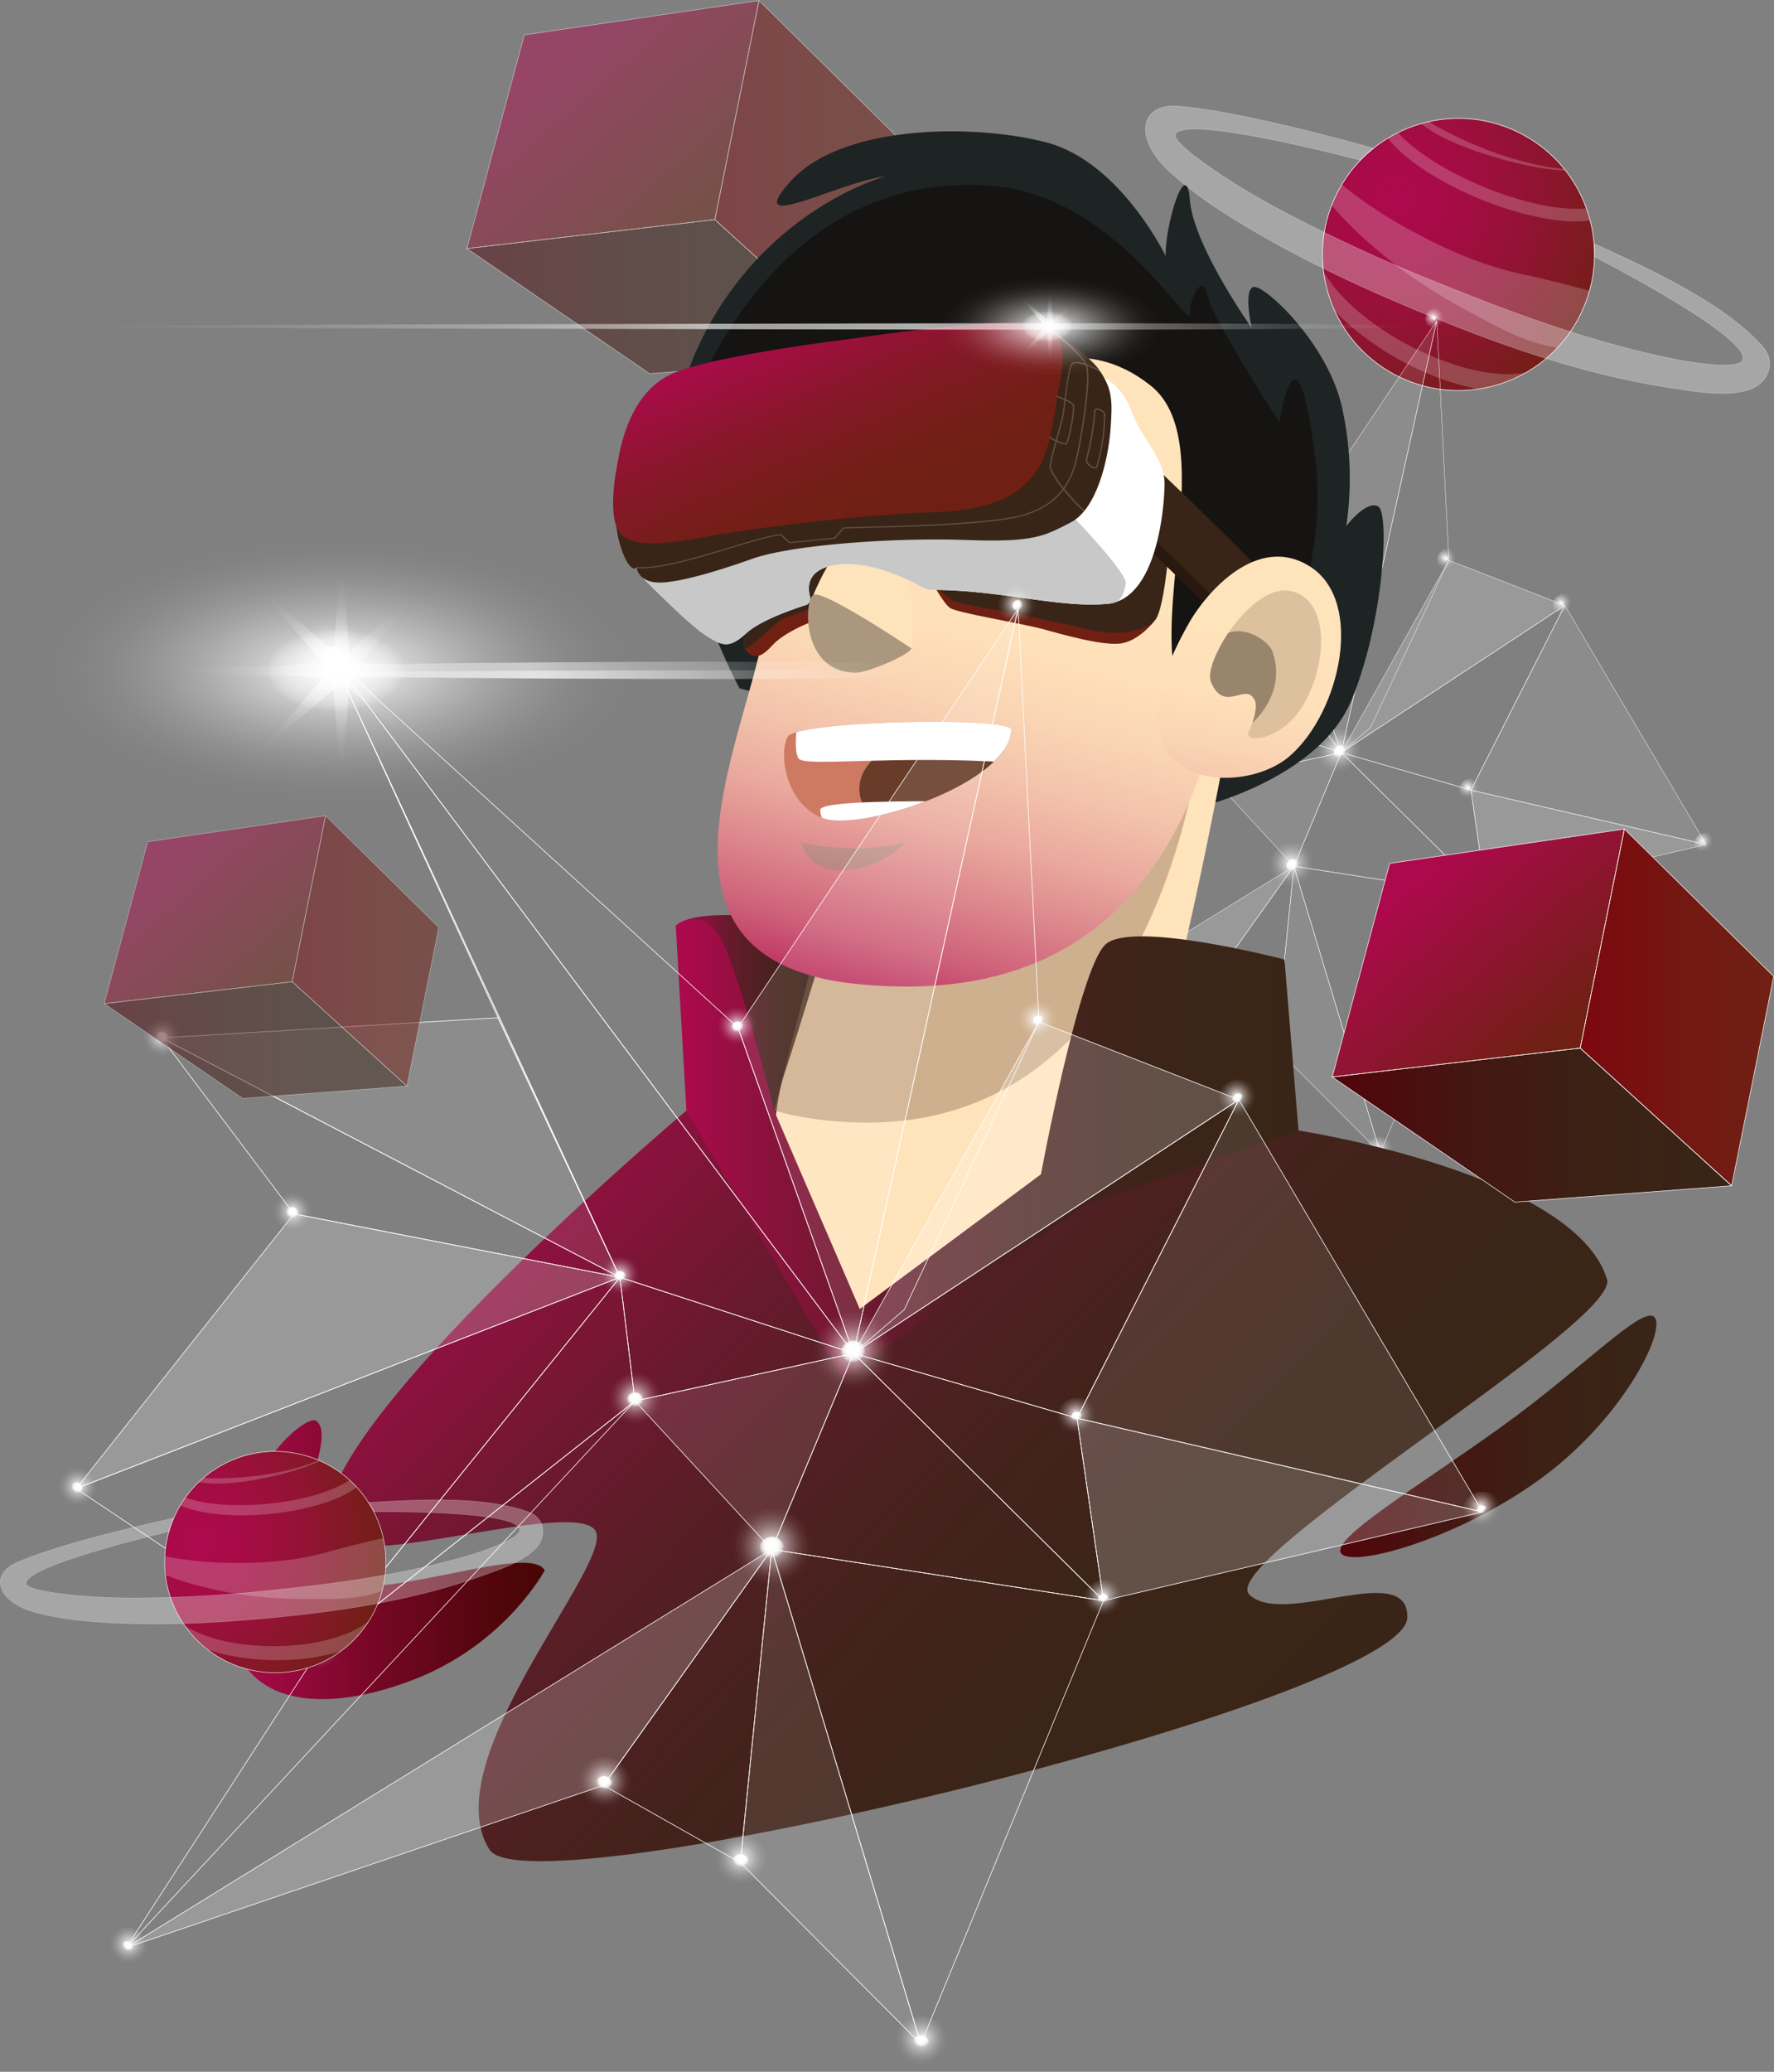 <svg xmlns="http://www.w3.org/2000/svg" xmlns:xlink="http://www.w3.org/1999/xlink" viewBox="0 0 731.26 853.74"><rect x="0" y="0" width="731.26" height="853.74" fill="#808080" stroke="none"/><defs><style>.cls-1,.cls-143,.cls-16,.cls-3,.cls-9,.cls-94{fill:none;stroke:#fff;}.cls-1,.cls-143,.cls-3,.cls-9{stroke-miterlimit:10;}.cls-1{stroke-width:0.25px;}.cls-2{fill:#ce7a63;}.cls-3{stroke-width:0.2px;}.cls-4{isolation:isolate;}.cls-5,.cls-79,.cls-80,.cls-81,.cls-89,.cls-90,.cls-91{opacity:0.5;}.cls-6{fill:url(#linear-gradient);}.cls-7{fill:url(#linear-gradient-2);}.cls-8{fill:url(#linear-gradient-3);}.cls-9{stroke-width:0.23px;}.cls-10{fill:url(#radial-gradient);}.cls-11{clip-path:url(#clip-path);}.cls-12,.cls-57,.cls-77{opacity:0.2;}.cls-13,.cls-57,.cls-58{fill:#fff;}.cls-14{opacity:0.3;}.cls-14,.cls-15{mix-blend-mode:overlay;}.cls-16,.cls-94{stroke-linecap:round;stroke-linejoin:round;}.cls-16{stroke-width:0.15px;}.cls-17{fill:url(#radial-gradient-2);}.cls-18{fill:url(#radial-gradient-3);}.cls-19{fill:url(#radial-gradient-4);}.cls-20{fill:url(#radial-gradient-5);}.cls-21{fill:url(#radial-gradient-6);}.cls-22{fill:url(#radial-gradient-7);}.cls-23{fill:url(#radial-gradient-8);}.cls-24{fill:url(#radial-gradient-9);}.cls-25{fill:url(#radial-gradient-10);}.cls-26{fill:url(#radial-gradient-11);}.cls-27{fill:url(#radial-gradient-12);}.cls-28{fill:url(#radial-gradient-13);}.cls-29{fill:url(#radial-gradient-14);}.cls-30{fill:url(#radial-gradient-15);}.cls-31{fill:url(#radial-gradient-16);}.cls-32{fill:url(#radial-gradient-17);}.cls-33{fill:url(#radial-gradient-18);}.cls-34{fill:url(#radial-gradient-19);}.cls-35{fill:url(#radial-gradient-20);}.cls-36{fill:url(#radial-gradient-21);}.cls-37{fill:url(#radial-gradient-22);}.cls-38{fill:url(#radial-gradient-23);}.cls-39{fill:url(#radial-gradient-24);}.cls-40{fill:url(#radial-gradient-25);}.cls-41{fill:url(#radial-gradient-26);}.cls-42{fill:url(#radial-gradient-27);}.cls-43{fill:url(#radial-gradient-28);}.cls-44{fill:url(#radial-gradient-29);}.cls-45{fill:url(#radial-gradient-30);}.cls-46{fill:url(#radial-gradient-31);}.cls-47{fill:url(#radial-gradient-32);}.cls-48{fill:url(#radial-gradient-33);}.cls-49{fill:url(#radial-gradient-34);}.cls-50{fill:url(#radial-gradient-35);}.cls-51{fill:url(#radial-gradient-36);}.cls-52{fill:url(#radial-gradient-37);}.cls-53{fill:url(#radial-gradient-38);}.cls-54{fill:url(#radial-gradient-39);}.cls-55{fill:url(#radial-gradient-40);}.cls-56{fill:url(#radial-gradient-41);}.cls-58{opacity:0.1;}.cls-59{fill:url(#linear-gradient-4);}.cls-60{fill:#1d2423;}.cls-61{fill:#161412;}.cls-62{fill:#ffe3bb;}.cls-63{fill:#87654d;opacity:0.4;}.cls-63,.cls-77{mix-blend-mode:multiply;}.cls-64{fill:url(#Gradiente_sem_nome_838);}.cls-65{fill:#6f2013;}.cls-66{fill:#020203;}.cls-67{fill:#392517;}.cls-68{fill:#29180e;}.cls-69{fill:#c8c8c8;}.cls-70{fill:url(#linear-gradient-5);}.cls-71{fill:url(#Gradiente_sem_nome_841);}.cls-72{fill:#ddc09e;}.cls-73{fill:#99856b;}.cls-74{clip-path:url(#clip-path-2);}.cls-75{fill:#683c29;}.cls-76{fill:#aa977e;}.cls-77{fill:#3a9964;}.cls-78{fill:url(#radial-gradient-42);}.cls-79{fill:url(#radial-gradient-43);}.cls-80{fill:url(#linear-gradient-6);}.cls-81{fill:url(#linear-gradient-7);}.cls-82{fill:url(#radial-gradient-44);}.cls-83{fill:url(#radial-gradient-45);}.cls-84{fill:url(#linear-gradient-8);}.cls-85{fill:url(#linear-gradient-9);}.cls-86{fill:url(#linear-gradient-10);}.cls-87{fill:url(#linear-gradient-11);}.cls-88{fill:url(#radial-gradient-46);}.cls-89{fill:url(#radial-gradient-47);}.cls-90{fill:url(#linear-gradient-12);}.cls-91{fill:url(#linear-gradient-13);}.cls-92{fill:url(#radial-gradient-48);}.cls-93{fill:url(#radial-gradient-49);}.cls-94{stroke-width:0.27px;}.cls-95{fill:url(#radial-gradient-50);}.cls-96{fill:url(#radial-gradient-51);}.cls-97{fill:url(#radial-gradient-52);}.cls-98{fill:url(#radial-gradient-53);}.cls-99{fill:url(#radial-gradient-54);}.cls-100{fill:url(#radial-gradient-55);}.cls-101{fill:url(#radial-gradient-56);}.cls-102{fill:url(#radial-gradient-57);}.cls-103{fill:url(#radial-gradient-58);}.cls-104{fill:url(#radial-gradient-59);}.cls-105{fill:url(#radial-gradient-60);}.cls-106{fill:url(#radial-gradient-61);}.cls-107{fill:url(#radial-gradient-62);}.cls-108{fill:url(#radial-gradient-63);}.cls-109{fill:url(#radial-gradient-64);}.cls-110{fill:url(#radial-gradient-65);}.cls-111{fill:url(#radial-gradient-66);}.cls-112{fill:url(#radial-gradient-67);}.cls-113{fill:url(#radial-gradient-68);}.cls-114{fill:url(#radial-gradient-69);}.cls-115{fill:url(#radial-gradient-70);}.cls-116{fill:url(#radial-gradient-71);}.cls-117{fill:url(#radial-gradient-72);}.cls-118{fill:url(#radial-gradient-73);}.cls-119{fill:url(#radial-gradient-74);}.cls-120{fill:url(#radial-gradient-75);}.cls-121{fill:url(#radial-gradient-76);}.cls-122{fill:url(#radial-gradient-77);}.cls-123{fill:url(#radial-gradient-78);}.cls-124{fill:url(#radial-gradient-79);}.cls-125{fill:url(#radial-gradient-80);}.cls-126{fill:url(#radial-gradient-81);}.cls-127{fill:url(#radial-gradient-82);}.cls-128{fill:url(#radial-gradient-83);}.cls-129{fill:url(#radial-gradient-84);}.cls-130{fill:url(#radial-gradient-85);}.cls-131{fill:url(#radial-gradient-86);}.cls-132{fill:url(#radial-gradient-87);}.cls-133{fill:url(#radial-gradient-88);}.cls-134{fill:url(#radial-gradient-89);}.cls-135{fill:url(#radial-gradient-90);}.cls-136{clip-path:url(#clip-path-3);}.cls-137{fill:url(#linear-gradient-14);}.cls-138{fill:url(#linear-gradient-15);}.cls-139{fill:url(#linear-gradient-16);}.cls-140{fill:url(#linear-gradient-17);}.cls-141{fill:url(#linear-gradient-18);}.cls-142{fill:url(#linear-gradient-19);}.cls-143{stroke-width:0.17px;}</style><linearGradient id="linear-gradient" x1="562.98" y1="105.77" x2="620.74" y2="39.56" gradientTransform="matrix(-1, 0, 0, 1, 846.91, -18.61)" gradientUnits="userSpaceOnUse"><stop offset="0" stop-color="#6f2013"/><stop offset="1" stop-color="#ae094d"/></linearGradient><linearGradient id="linear-gradient-2" x1="472.47" y1="92.35" x2="552.23" y2="92.35" gradientTransform="matrix(-1, 0, 0, 1, 846.91, -18.61)" gradientUnits="userSpaceOnUse"><stop offset="0" stop-color="#6f2013"/><stop offset="0.43" stop-color="#731912"/><stop offset="1" stop-color="#7c070e"/></linearGradient><linearGradient id="linear-gradient-3" x1="489.82" y1="140.84" x2="654.45" y2="140.84" gradientTransform="matrix(-1, 0, 0, 1, 846.91, -18.61)" gradientUnits="userSpaceOnUse"><stop offset="0" stop-color="#392517"/><stop offset="0.35" stop-color="#3c2115"/><stop offset="0.69" stop-color="#451511"/><stop offset="1" stop-color="#52040a"/></linearGradient><radialGradient id="radial-gradient" cx="357.96" cy="133.57" r="96.08" gradientTransform="matrix(-0.89, -0.46, -0.46, 0.89, 987.69, 138.94)" gradientUnits="userSpaceOnUse"><stop offset="0" stop-color="#ae094d"/><stop offset="0.23" stop-color="#a70b47"/><stop offset="0.55" stop-color="#941235"/><stop offset="0.93" stop-color="#751e19"/><stop offset="1" stop-color="#6f2013"/></radialGradient><clipPath id="clip-path" transform="translate(-24.06 -18.61)"><circle class="cls-1" cx="625.26" cy="123.5" r="56.06" transform="translate(-9.23 183.74) rotate(-16.6)"/></clipPath><radialGradient id="radial-gradient-2" cx="-226.5" cy="331.11" r="9.89" gradientTransform="matrix(-0.27, 0.96, 0.96, 0.27, 72.12, 290.22)" gradientUnits="userSpaceOnUse"><stop offset="0" stop-color="#fff"/><stop offset="0.07" stop-color="#fff" stop-opacity="0.88"/><stop offset="0.21" stop-color="#fff" stop-opacity="0.65"/><stop offset="0.36" stop-color="#fff" stop-opacity="0.45"/><stop offset="0.5" stop-color="#fff" stop-opacity="0.29"/><stop offset="0.64" stop-color="#fff" stop-opacity="0.16"/><stop offset="0.77" stop-color="#fff" stop-opacity="0.07"/><stop offset="0.89" stop-color="#fff" stop-opacity="0.02"/><stop offset="1" stop-color="#fff" stop-opacity="0"/></radialGradient><radialGradient id="radial-gradient-3" cx="-226.5" cy="331.11" r="3.02" gradientTransform="matrix(-0.27, 0.96, 0.96, 0.27, 72.12, 290.22)" gradientUnits="userSpaceOnUse"><stop offset="0" stop-color="#fff"/><stop offset="0.29" stop-color="#fff" stop-opacity="0.99"/><stop offset="0.43" stop-color="#fff" stop-opacity="0.96"/><stop offset="0.53" stop-color="#fff" stop-opacity="0.91"/><stop offset="0.62" stop-color="#fff" stop-opacity="0.84"/><stop offset="0.7" stop-color="#fff" stop-opacity="0.75"/><stop offset="0.77" stop-color="#fff" stop-opacity="0.63"/><stop offset="0.84" stop-color="#fff" stop-opacity="0.49"/><stop offset="0.9" stop-color="#fff" stop-opacity="0.33"/><stop offset="0.96" stop-color="#fff" stop-opacity="0.16"/><stop offset="1" stop-color="#fff" stop-opacity="0"/></radialGradient><radialGradient id="radial-gradient-4" cx="-100.64" cy="496.22" r="9.89" xlink:href="#radial-gradient-2"/><radialGradient id="radial-gradient-5" cx="-100.64" cy="496.22" r="3.02" xlink:href="#radial-gradient-3"/><radialGradient id="radial-gradient-6" cx="-75.43" cy="449.06" r="6.65" xlink:href="#radial-gradient-2"/><radialGradient id="radial-gradient-7" cx="-75.43" cy="449.06" r="2.03" xlink:href="#radial-gradient-3"/><radialGradient id="radial-gradient-8" cx="14.81" cy="466.89" r="6.65" xlink:href="#radial-gradient-2"/><radialGradient id="radial-gradient-9" cx="14.81" cy="466.89" r="2.03" xlink:href="#radial-gradient-3"/><radialGradient id="radial-gradient-10" cx="23.86" cy="503.38" r="6.65" xlink:href="#radial-gradient-2"/><radialGradient id="radial-gradient-11" cx="23.86" cy="503.38" r="2.03" xlink:href="#radial-gradient-3"/><radialGradient id="radial-gradient-12" cx="53.77" cy="556.72" r="6.65" xlink:href="#radial-gradient-2"/><radialGradient id="radial-gradient-13" cx="53.77" cy="556.72" r="2.03" xlink:href="#radial-gradient-3"/><radialGradient id="radial-gradient-14" cx="-50.22" cy="490.17" r="9.89" xlink:href="#radial-gradient-2"/><radialGradient id="radial-gradient-15" cx="-50.22" cy="490.17" r="3.02" xlink:href="#radial-gradient-3"/><radialGradient id="radial-gradient-16" cx="-128.05" cy="316.5" r="4.87" xlink:href="#radial-gradient-2"/><radialGradient id="radial-gradient-17" cx="-128.05" cy="316.5" r="1.49" xlink:href="#radial-gradient-3"/><radialGradient id="radial-gradient-18" cx="-96.22" cy="357.93" r="4.87" xlink:href="#radial-gradient-2"/><radialGradient id="radial-gradient-19" cx="-96.22" cy="357.93" r="1.49" xlink:href="#radial-gradient-3"/><radialGradient id="radial-gradient-20" cx="2.62" cy="392.57" r="4.87" xlink:href="#radial-gradient-2"/><radialGradient id="radial-gradient-21" cx="2.62" cy="392.57" r="1.49" xlink:href="#radial-gradient-3"/><radialGradient id="radial-gradient-22" cx="-18.85" cy="326.24" r="4.87" xlink:href="#radial-gradient-2"/><radialGradient id="radial-gradient-23" cx="-18.85" cy="326.24" r="1.49" xlink:href="#radial-gradient-3"/><radialGradient id="radial-gradient-24" cx="83.44" cy="367.68" r="4.87" xlink:href="#radial-gradient-2"/><radialGradient id="radial-gradient-25" cx="83.44" cy="367.68" r="1.49" xlink:href="#radial-gradient-3"/><radialGradient id="radial-gradient-26" cx="-102.88" cy="437.54" r="4.87" xlink:href="#radial-gradient-2"/><radialGradient id="radial-gradient-27" cx="-102.88" cy="437.54" r="1.49" xlink:href="#radial-gradient-3"/><radialGradient id="radial-gradient-28" cx="-167.98" cy="448.41" r="4.87" xlink:href="#radial-gradient-2"/><radialGradient id="radial-gradient-29" cx="-167.98" cy="448.41" r="1.49" xlink:href="#radial-gradient-3"/><radialGradient id="radial-gradient-30" cx="-283.22" cy="485.54" r="4.87" xlink:href="#radial-gradient-2"/><radialGradient id="radial-gradient-31" cx="-283.22" cy="485.54" r="1.49" xlink:href="#radial-gradient-3"/><radialGradient id="radial-gradient-32" cx="-188.95" cy="517.26" r="4.87" xlink:href="#radial-gradient-2"/><radialGradient id="radial-gradient-33" cx="-188.95" cy="517.26" r="1.49" xlink:href="#radial-gradient-3"/><radialGradient id="radial-gradient-34" cx="-184.08" cy="568.31" r="4.87" xlink:href="#radial-gradient-2"/><radialGradient id="radial-gradient-35" cx="-184.08" cy="568.31" r="1.49" xlink:href="#radial-gradient-3"/><radialGradient id="radial-gradient-36" cx="-105.18" cy="651.25" r="4.87" xlink:href="#radial-gradient-2"/><radialGradient id="radial-gradient-37" cx="-105.18" cy="651.25" r="1.49" xlink:href="#radial-gradient-3"/><radialGradient id="radial-gradient-38" cx="-100.3" cy="551.84" r="4.87" xlink:href="#radial-gradient-2"/><radialGradient id="radial-gradient-39" cx="-100.3" cy="551.84" r="1.49" xlink:href="#radial-gradient-3"/><radialGradient id="radial-gradient-40" cx="-60.12" cy="569.83" r="4.87" xlink:href="#radial-gradient-2"/><radialGradient id="radial-gradient-41" cx="-60.12" cy="569.83" r="1.49" xlink:href="#radial-gradient-3"/><linearGradient id="linear-gradient-4" x1="499.49" y1="450.48" x2="568.36" y2="450.48" gradientTransform="matrix(-1, 0, 0, 1, 870.97, 0)" gradientUnits="userSpaceOnUse"><stop offset="0" stop-color="#392517"/><stop offset="0.23" stop-color="#3c2418"/><stop offset="0.41" stop-color="#46221d"/><stop offset="0.57" stop-color="#571e25"/><stop offset="0.72" stop-color="#6f1830"/><stop offset="0.87" stop-color="#8d113e"/><stop offset="1" stop-color="#ae094d"/><stop offset="1" stop-color="#fff"/></linearGradient><linearGradient id="Gradiente_sem_nome_838" x1="434.98" y1="248.75" x2="488.92" y2="448.59" gradientTransform="matrix(-1, 0, 0, 1, 870.97, 0)" gradientUnits="userSpaceOnUse"><stop offset="0" stop-color="#ffe3bb"/><stop offset="0.16" stop-color="#fee0b9"/><stop offset="0.29" stop-color="#fad5b4"/><stop offset="0.42" stop-color="#f3c3ab"/><stop offset="0.55" stop-color="#eaa99e"/><stop offset="0.67" stop-color="#dd888d"/><stop offset="0.8" stop-color="#ce6079"/><stop offset="0.91" stop-color="#bd3161"/><stop offset="1" stop-color="#ae094d"/></linearGradient><linearGradient id="linear-gradient-5" x1="487.99" y1="227.34" x2="523.78" y2="147.89" gradientTransform="matrix(-1, 0, 0, 1, 870.97, 0)" gradientUnits="userSpaceOnUse"><stop offset="0" stop-color="#6f2013"/><stop offset="0.23" stop-color="#751e19"/><stop offset="0.54" stop-color="#871729"/><stop offset="0.89" stop-color="#a40d44"/><stop offset="1" stop-color="#ae094d"/></linearGradient><linearGradient id="Gradiente_sem_nome_841" x1="328.72" y1="280.21" x2="357.59" y2="440.73" xlink:href="#Gradiente_sem_nome_838"/><clipPath id="clip-path-2" transform="translate(-24.06 -18.61)"><path class="cls-2" d="M440.9,319.27c.16-5.41-88.57-3.76-92.21,3s-1,27.68,14.55,33.46S440.24,341.51,440.9,319.27Z"/></clipPath><radialGradient id="radial-gradient-42" cx="234.88" cy="153.14" r="20.53" gradientTransform="matrix(-2.22, 0, 0, 1, 954.37, -18.61)" xlink:href="#radial-gradient-2"/><radialGradient id="radial-gradient-43" cx="268.46" cy="153.14" r="6.27" gradientTransform="matrix(-1.71, 0, 0, 1, 914.68, 0)" xlink:href="#radial-gradient-3"/><linearGradient id="linear-gradient-6" x1="154.21" y1="-2240.54" x2="169.15" y2="-2240.54" gradientTransform="matrix(-26.13, 0, 0, 0.21, 4636.87, 625.22)" gradientUnits="userSpaceOnUse"><stop offset="0" stop-color="#fff" stop-opacity="0"/><stop offset="0.04" stop-color="#fff" stop-opacity="0.04"/><stop offset="0.12" stop-color="#fff" stop-opacity="0.15"/><stop offset="0.22" stop-color="#fff" stop-opacity="0.33"/><stop offset="0.34" stop-color="#fff" stop-opacity="0.58"/><stop offset="0.48" stop-color="#fff" stop-opacity="0.89"/><stop offset="0.52" stop-color="#fff"/><stop offset="0.56" stop-color="#fff" stop-opacity="0.89"/><stop offset="0.68" stop-color="#fff" stop-opacity="0.58"/><stop offset="0.8" stop-color="#fff" stop-opacity="0.33"/><stop offset="0.89" stop-color="#fff" stop-opacity="0.15"/><stop offset="0.96" stop-color="#fff" stop-opacity="0.04"/><stop offset="1" stop-color="#fff" stop-opacity="0"/></linearGradient><linearGradient id="linear-gradient-7" x1="154.21" y1="-2240.54" x2="175.51" y2="-2240.54" xlink:href="#linear-gradient-6"/><radialGradient id="radial-gradient-44" cx="414.1" cy="153.14" r="18.38" gradientTransform="matrix(-1, 0, 0, 1, 846.91, -18.61)" gradientUnits="userSpaceOnUse"><stop offset="0" stop-color="#fff"/><stop offset="0.03" stop-color="#fff" stop-opacity="0.89"/><stop offset="0.1" stop-color="#fff" stop-opacity="0.7"/><stop offset="0.17" stop-color="#fff" stop-opacity="0.53"/><stop offset="0.24" stop-color="#fff" stop-opacity="0.39"/><stop offset="0.32" stop-color="#fff" stop-opacity="0.27"/><stop offset="0.41" stop-color="#fff" stop-opacity="0.17"/><stop offset="0.5" stop-color="#fff" stop-opacity="0.09"/><stop offset="0.61" stop-color="#fff" stop-opacity="0.04"/><stop offset="0.75" stop-color="#fff" stop-opacity="0.01"/><stop offset="1" stop-color="#fff" stop-opacity="0"/></radialGradient><radialGradient id="radial-gradient-45" cx="807.31" cy="482.18" r="18.38" gradientTransform="matrix(-0.71, -0.71, -0.71, 0.71, 1344.6, 364.43)" xlink:href="#radial-gradient-44"/><linearGradient id="linear-gradient-8" x1="329.83" y1="741.23" x2="627.63" y2="457.09" xlink:href="#linear-gradient-4"/><linearGradient id="linear-gradient-9" x1="311.71" y1="491.79" x2="568.36" y2="491.79" xlink:href="#linear-gradient-4"/><linearGradient id="linear-gradient-10" x1="164.09" y1="610.52" x2="294.45" y2="610.52" gradientTransform="matrix(-1, 0, 0, 1, 870.97, 0)" xlink:href="#linear-gradient-3"/><linearGradient id="linear-gradient-11" x1="622.35" y1="661.32" x2="752.95" y2="661.32" gradientTransform="matrix(-1, 0, 0, 1, 870.97, 0)" gradientUnits="userSpaceOnUse"><stop offset="0" stop-color="#470604"/><stop offset="0.18" stop-color="#53060d"/><stop offset="0.51" stop-color="#730723"/><stop offset="0.94" stop-color="#a70948"/><stop offset="1" stop-color="#ae094d"/><stop offset="1" stop-color="#fff"/></linearGradient><radialGradient id="radial-gradient-46" cx="366.68" cy="294.84" r="55.29" gradientTransform="matrix(-2.22, 0, 0, 1, 954.37, -18.61)" xlink:href="#radial-gradient-2"/><radialGradient id="radial-gradient-47" cx="440.05" cy="294.84" r="16.89" gradientTransform="matrix(-1.71, 0, 0, 1, 914.68, 0)" xlink:href="#radial-gradient-3"/><linearGradient id="linear-gradient-12" x1="162.13" y1="-1559.57" x2="173.37" y2="-1559.57" xlink:href="#linear-gradient-6"/><linearGradient id="linear-gradient-13" x1="162.13" y1="-1568.01" x2="173.8" y2="-1568.01" xlink:href="#linear-gradient-6"/><radialGradient id="radial-gradient-48" cx="706.19" cy="294.84" r="49.48" xlink:href="#radial-gradient-44"/><radialGradient id="radial-gradient-49" cx="913.65" cy="788.92" r="49.48" gradientTransform="matrix(-0.71, -0.71, -0.71, 0.71, 1344.6, 364.43)" xlink:href="#radial-gradient-44"/><radialGradient id="radial-gradient-50" cx="-24.65" cy="85.57" r="17.06" xlink:href="#radial-gradient-2"/><radialGradient id="radial-gradient-51" cx="-24.65" cy="85.57" r="5.21" xlink:href="#radial-gradient-3"/><radialGradient id="radial-gradient-52" cx="192.39" cy="370.28" r="17.06" gradientTransform="matrix(-0.99, 0.12, 0.12, 0.99, 523.29, 185.91)" xlink:href="#radial-gradient-2"/><radialGradient id="radial-gradient-53" cx="192.39" cy="370.28" r="5.21" xlink:href="#radial-gradient-3"/><radialGradient id="radial-gradient-54" cx="235.86" cy="288.96" r="11.46" xlink:href="#radial-gradient-2"/><radialGradient id="radial-gradient-55" cx="235.86" cy="288.96" r="3.5" xlink:href="#radial-gradient-3"/><radialGradient id="radial-gradient-56" cx="391.46" cy="319.69" r="11.46" xlink:href="#radial-gradient-2"/><radialGradient id="radial-gradient-57" cx="391.46" cy="319.69" r="3.5" xlink:href="#radial-gradient-3"/><radialGradient id="radial-gradient-58" cx="407.06" cy="382.62" r="11.46" xlink:href="#radial-gradient-2"/><radialGradient id="radial-gradient-59" cx="407.06" cy="382.62" r="3.5" xlink:href="#radial-gradient-3"/><radialGradient id="radial-gradient-60" cx="458.64" cy="474.59" r="11.46" xlink:href="#radial-gradient-2"/><radialGradient id="radial-gradient-61" cx="458.64" cy="474.59" r="3.5" xlink:href="#radial-gradient-3"/><radialGradient id="radial-gradient-62" cx="279.32" cy="359.85" r="17.06" xlink:href="#radial-gradient-2"/><radialGradient id="radial-gradient-63" cx="279.32" cy="359.85" r="5.21" xlink:href="#radial-gradient-3"/><radialGradient id="radial-gradient-64" cx="145.12" cy="60.36" r="8.4" xlink:href="#radial-gradient-2"/><radialGradient id="radial-gradient-65" cx="145.12" cy="60.36" r="2.57" xlink:href="#radial-gradient-3"/><radialGradient id="radial-gradient-66" cx="200" cy="131.81" r="8.4" xlink:href="#radial-gradient-2"/><radialGradient id="radial-gradient-67" cx="200" cy="131.81" r="2.57" xlink:href="#radial-gradient-3"/><radialGradient id="radial-gradient-68" cx="370.44" cy="191.54" r="8.4" xlink:href="#radial-gradient-2"/><radialGradient id="radial-gradient-69" cx="370.44" cy="191.54" r="2.57" xlink:href="#radial-gradient-3"/><radialGradient id="radial-gradient-70" cx="333.41" cy="77.17" r="8.4" xlink:href="#radial-gradient-2"/><radialGradient id="radial-gradient-71" cx="333.41" cy="77.17" r="2.57" xlink:href="#radial-gradient-3"/><radialGradient id="radial-gradient-72" cx="509.8" cy="148.62" r="8.4" xlink:href="#radial-gradient-2"/><radialGradient id="radial-gradient-73" cx="509.8" cy="148.62" r="2.57" xlink:href="#radial-gradient-3"/><radialGradient id="radial-gradient-74" cx="188.51" cy="269.09" r="8.4" xlink:href="#radial-gradient-2"/><radialGradient id="radial-gradient-75" cx="188.51" cy="269.09" r="2.57" xlink:href="#radial-gradient-3"/><radialGradient id="radial-gradient-76" cx="76.25" cy="287.84" r="8.4" xlink:href="#radial-gradient-2"/><radialGradient id="radial-gradient-77" cx="76.25" cy="287.84" r="2.57" xlink:href="#radial-gradient-3"/><radialGradient id="radial-gradient-78" cx="-122.45" cy="351.87" r="8.4" xlink:href="#radial-gradient-2"/><radialGradient id="radial-gradient-79" cx="-122.45" cy="351.87" r="2.57" xlink:href="#radial-gradient-3"/><radialGradient id="radial-gradient-80" cx="40.1" cy="406.56" r="8.4" xlink:href="#radial-gradient-2"/><radialGradient id="radial-gradient-81" cx="40.1" cy="406.56" r="2.57" xlink:href="#radial-gradient-3"/><radialGradient id="radial-gradient-82" cx="48.5" cy="494.59" r="8.4" xlink:href="#radial-gradient-2"/><radialGradient id="radial-gradient-83" cx="48.5" cy="494.59" r="2.57" xlink:href="#radial-gradient-3"/><radialGradient id="radial-gradient-84" cx="184.55" cy="637.6" r="8.4" xlink:href="#radial-gradient-2"/><radialGradient id="radial-gradient-85" cx="184.55" cy="637.6" r="2.57" xlink:href="#radial-gradient-3"/><radialGradient id="radial-gradient-86" cx="192.96" cy="466.18" r="8.4" xlink:href="#radial-gradient-2"/><radialGradient id="radial-gradient-87" cx="192.96" cy="466.18" r="2.57" xlink:href="#radial-gradient-3"/><radialGradient id="radial-gradient-88" cx="262.25" cy="497.21" r="8.4" xlink:href="#radial-gradient-2"/><radialGradient id="radial-gradient-89" cx="262.25" cy="497.21" r="2.57" xlink:href="#radial-gradient-3"/><radialGradient id="radial-gradient-90" cx="677.04" cy="528.59" r="78.16" gradientTransform="matrix(-0.96, 0.29, 0.29, 0.96, 602.71, -49.9)" xlink:href="#radial-gradient"/><clipPath id="clip-path-3" transform="translate(-24.06 -18.61)"><path class="cls-3" d="M93.93,675.63a45.6,45.6,0,1,0,30.27-56.94A45.59,45.59,0,0,0,93.93,675.63Z"/></clipPath><linearGradient id="linear-gradient-14" x1="206.27" y1="447.16" x2="264.03" y2="380.95" xlink:href="#linear-gradient"/><linearGradient id="linear-gradient-15" x1="115.77" y1="433.74" x2="195.52" y2="433.74" xlink:href="#linear-gradient-2"/><linearGradient id="linear-gradient-16" x1="133.11" y1="482.23" x2="297.74" y2="482.23" xlink:href="#linear-gradient-3"/><linearGradient id="linear-gradient-17" x1="734.62" y1="420.63" x2="778.4" y2="370.45" xlink:href="#linear-gradient"/><linearGradient id="linear-gradient-18" x1="666.03" y1="410.45" x2="726.47" y2="410.45" xlink:href="#linear-gradient-2"/><linearGradient id="linear-gradient-19" x1="679.17" y1="447.21" x2="803.94" y2="447.21" xlink:href="#linear-gradient-3"/></defs><title>icon-gamification</title><g class="cls-4"><g id="brainstorm"><g class="cls-5"><polygon class="cls-6" points="192.46 102.41 294.67 90.5 312.87 0.23 216.12 14.39 192.46 102.41"/><polygon class="cls-7" points="357.09 147.24 294.67 90.5 312.87 0.23 374.43 60.98 357.09 147.24"/><polygon class="cls-8" points="192.46 102.41 267.74 153.96 357.09 147.24 294.67 90.5 192.46 102.41"/><polygon class="cls-9" points="192.46 102.41 294.67 90.5 312.87 0.23 216.12 14.39 192.46 102.41"/><polygon class="cls-9" points="357.09 147.24 294.67 90.5 312.87 0.23 374.43 60.98 357.09 147.24"/><polygon class="cls-9" points="192.46 102.41 267.74 153.96 357.09 147.24 294.67 90.5 192.46 102.41"/></g><circle class="cls-10" cx="625.26" cy="123.5" r="56.06" transform="translate(-33.29 165.13) rotate(-16.6)"/><g class="cls-11"><g class="cls-12"><path class="cls-13" d="M605.77,62.07A3.57,3.57,0,0,0,606,65a9.56,9.56,0,0,0,1.56,2.26,24.23,24.23,0,0,0,3.94,3.52A57,57,0,0,0,620.45,76a133.34,133.34,0,0,0,19.17,7.17,148.73,148.73,0,0,0,19.85,4.71,80.26,80.26,0,0,0,10.15,1,27.48,27.48,0,0,0,5.12-.27,10.62,10.62,0,0,0,2.51-.68,3.35,3.35,0,0,0,1.92-1.83l-.42-.14c-.61,1.47-2.52,1.88-4.09,2.13a28,28,0,0,1-5,.16,66.52,66.52,0,0,1-10-1.29,146.53,146.53,0,0,1-19.48-5.43,168.7,168.7,0,0,1-18.52-8c-3-1.49-5.91-3.11-8.71-4.84a34,34,0,0,1-4-2.84c-1.15-1-2.42-2.26-2.28-3.59Z" transform="translate(-24.06 -18.61)"/><path class="cls-13" d="M635.67,101.26C623,96.19,611.56,89.68,603.46,82.93c-9-7.49-12.72-14.26-11.07-20.12h0c1.65-5.87,8.05-8.59,19-8.09,9.87.45,22.29,3.49,35,8.56s24.11,11.59,32.22,18.33c9,7.49,12.71,14.27,11.06,20.13-2.49,8.85-15.7,9.42-30,6.66A136.44,136.44,0,0,1,635.67,101.26ZM610.73,59.94c-10.85-.49-14.6,2.52-15.07,4.17h0c-.47,1.66,1,6.76,9.91,14.17,7.89,6.58,19.09,12.94,31.53,17.92,27.68,11.09,47.67,9.91,49.27,4.23.47-1.66-1-6.75-9.9-14.17-7.9-6.57-19.1-12.94-31.53-17.91a130,130,0,0,0-23.32-7A77,77,0,0,0,610.73,59.94Z" transform="translate(-24.06 -18.61)"/><path class="cls-13" d="M632.83,178.84a62.68,62.68,0,0,0,11.89,1.24c11.68,0,18.68-4.17,20.82-12.38l-3.42-1.61c-.6,2.32-4.79,6.72-16.36,6.72-10.25,0-23-3.36-36-9.46-28.88-13.58-44.3-33.8-42.24-41.75l-3.41-1.6c-5.06,19.51,23.42,40.85,43.81,50.44A107,107,0,0,0,632.83,178.84Z" transform="translate(-24.06 -18.61)"/><path class="cls-13" d="M553,54.27A28.86,28.86,0,0,0,552.64,67a49.25,49.25,0,0,0,2.88,9.54,81.46,81.46,0,0,0,8.11,14.63,149.73,149.73,0,0,0,19.12,22.38A209.71,209.71,0,0,0,603.63,131a236.73,236.73,0,0,0,22,13.88c7.49,4.08,15,8.24,22.7,11.67a73.56,73.56,0,0,0,24.13,6.19,69.06,69.06,0,0,0,25.87-2.7,47,47,0,0,0,13.61-6.57,35.55,35.55,0,0,0,6.91-6.45,29.69,29.69,0,0,0,3.23-5.07,24.59,24.59,0,0,0,2.18-6.68l-1.16-.55A11.7,11.7,0,0,1,718,140.5a17.24,17.24,0,0,1-5.87,1.87,44.42,44.42,0,0,1-11.8.1,170,170,0,0,1-23.23-4.66c-7.69-2-15.41-4-23.22-5.7a148.77,148.77,0,0,1-23.18-6.76A208.43,208.43,0,0,1,608.3,115a177,177,0,0,1-21.62-13.15A117.79,117.79,0,0,1,566.5,84.42a62.36,62.36,0,0,1-8.67-12,35.58,35.58,0,0,1-3.26-7.73,21.24,21.24,0,0,1-.44-9.89Z" transform="translate(-24.06 -18.61)"/></g></g><circle class="cls-1" cx="625.26" cy="123.5" r="56.06" transform="translate(-33.29 165.13) rotate(-16.6)"/><g class="cls-14"><path class="cls-13" d="M509.28,62.35c26.75,1.86,81,17.38,81,17.38a54,54,0,0,0-5.4,4.92S512.32,65.41,508.57,74c-1.38,3.15,15.2,14.26,19.82,17.32a326.43,326.43,0,0,0,29.1,16.78,665.31,665.31,0,0,0,61.69,28c31.15,12.62,63.36,24.28,96.39,30.72A127.84,127.84,0,0,0,731.75,169c1.61.09,8.91.4,10.36-1.57,6.35-8.66-60.78-43-60.78-43s0-3.23-.18-5.42c25,11.38,53.77,24.87,69.39,42.24,5.93,6.59,2.51,15.53-5.82,18.06-9.81,3-22.71.55-32.62-1-33.49-5.07-66.7-16.42-98-29.24-30.62-12.55-60.79-26.58-88.58-44.77A159.49,159.49,0,0,1,507,90.09C491.05,76,493.74,61.27,509.28,62.35Z" transform="translate(-24.06 -18.61)"/></g><g class="cls-14"><path class="cls-1" d="M509.28,62.35c26.75,1.86,81,17.38,81,17.38a54,54,0,0,0-5.4,4.92S512.32,65.41,508.57,74c-1.38,3.15,15.2,14.26,19.82,17.32a326.43,326.43,0,0,0,29.1,16.78,665.31,665.31,0,0,0,61.69,28c31.15,12.62,63.36,24.28,96.39,30.72A127.84,127.84,0,0,0,731.75,169c1.61.09,8.91.4,10.36-1.57,6.35-8.66-60.78-43-60.78-43s0-3.23-.18-5.42c25,11.38,53.77,24.87,69.39,42.24,5.93,6.59,2.51,15.53-5.82,18.06-9.81,3-22.71.55-32.62-1-33.49-5.07-66.7-16.42-98-29.24-30.62-12.55-60.79-26.58-88.58-44.77A159.49,159.49,0,0,1,507,90.09C491.05,76,493.74,61.27,509.28,62.35Z" transform="translate(-24.06 -18.61)"/></g><g class="cls-15"><polygon class="cls-16" points="387.47 234.72 419.13 276.77 497.07 291.94 387.47 234.72"/><polygon class="cls-16" points="419.13 276.77 367.08 342.43 497.07 291.94 419.13 276.77"/><polygon class="cls-16" points="500.67 321.49 425.03 381.17 497.07 291.94 500.67 321.49"/><polygon class="cls-16" points="467.9 229.9 387.47 234.72 497.07 291.94 467.9 229.9"/><polygon class="cls-16" points="425.03 381.17 367.08 342.43 497.07 291.94 425.03 381.17"/><polygon class="cls-16" points="645.03 249.48 552.91 310.1 606.33 325.59 645.03 249.48"/><polygon class="cls-16" points="612.66 369.22 606.33 325.59 552.91 310.1 612.66 369.22"/><polygon class="cls-16" points="533.35 356.95 552.91 310.1 612.66 369.22 533.35 356.95"/><polygon class="cls-16" points="597.24 230.87 552.91 310.1 645.03 249.48 597.24 230.87"/><polygon class="cls-16" points="592.25 132.16 597.24 230.87 565.04 299.65 552.91 310.1 592.25 132.16"/><polygon class="cls-16" points="606.33 325.59 703.3 348 645.03 249.48 606.33 325.59"/><polygon class="cls-16" points="612.66 369.22 703.3 348 606.33 325.59 612.66 369.22"/><polygon class="cls-16" points="592.25 132.16 525.28 232.27 552.91 310.1 592.25 132.16"/><polygon class="cls-16" points="497.07 291.94 428.38 143.98 552.91 310.1 497.07 291.94"/><polygon class="cls-16" points="533.35 356.95 500.67 321.49 552.91 310.1 533.35 356.95"/><polygon class="cls-16" points="497.07 291.94 500.67 321.49 552.91 310.1 497.07 291.94"/><polygon class="cls-16" points="533.35 356.95 569.01 475.15 612.66 369.22 533.35 356.95"/><polygon class="cls-16" points="493.16 413.35 525.85 431.82 533.35 356.95 493.16 413.35"/><polygon class="cls-16" points="569.01 475.15 525.85 431.82 533.35 356.95 569.01 475.15"/><polygon class="cls-16" points="428.38 143.98 525.28 232.27 552.91 310.1 428.38 143.98"/><polygon class="cls-16" points="467.9 229.9 428.38 143.98 497.07 291.94 467.9 229.9"/><polygon class="cls-16" points="533.35 356.95 379.04 452.14 493.16 413.35 533.35 356.95"/><polygon class="cls-16" points="500.67 321.49 379.04 452.14 425.03 381.17 500.67 321.49"/><path class="cls-17" d="M449.75,172.11a9.9,9.9,0,1,0-6.82-12.22A9.89,9.89,0,0,0,449.75,172.11Z" transform="translate(-24.06 -18.61)"/><path class="cls-18" d="M451.62,165.5a3,3,0,1,0-2.08-3.73A3,3,0,0,0,451.62,165.5Z" transform="translate(-24.06 -18.61)"/><path class="cls-19" d="M574.28,338.23A9.9,9.9,0,1,0,567.46,326,9.89,9.89,0,0,0,574.28,338.23Z" transform="translate(-24.06 -18.61)"/><path class="cls-20" d="M576.15,331.62a3,3,0,1,0-2.08-3.73A3,3,0,0,0,576.15,331.62Z" transform="translate(-24.06 -18.61)"/><path class="cls-21" d="M522.92,346.5a6.65,6.65,0,1,0-4.58-8.21A6.64,6.64,0,0,0,522.92,346.5Z" transform="translate(-24.06 -18.61)"/><path class="cls-22" d="M524.18,342.06a2,2,0,1,0-1.4-2.51A2,2,0,0,0,524.18,342.06Z" transform="translate(-24.06 -18.61)"/><path class="cls-23" d="M515.46,438.18a6.65,6.65,0,1,0-4.58-8.21A6.64,6.64,0,0,0,515.46,438.18Z" transform="translate(-24.06 -18.61)"/><path class="cls-24" d="M516.72,433.74a2,2,0,1,0-1.4-2.51A2,2,0,0,0,516.72,433.74Z" transform="translate(-24.06 -18.61)"/><path class="cls-25" d="M548.1,456.83a6.65,6.65,0,1,0-4.58-8.2A6.64,6.64,0,0,0,548.1,456.83Z" transform="translate(-24.06 -18.61)"/><path class="cls-26" d="M549.36,452.39a2,2,0,1,0-1.4-2.51A2,2,0,0,0,549.36,452.39Z" transform="translate(-24.06 -18.61)"/><path class="cls-27" d="M591.26,500.16a6.65,6.65,0,1,0-4.58-8.21A6.66,6.66,0,0,0,591.26,500.16Z" transform="translate(-24.06 -18.61)"/><path class="cls-28" d="M592.52,495.71a2,2,0,1,0-1.4-2.5A2,2,0,0,0,592.52,495.71Z" transform="translate(-24.06 -18.61)"/><path class="cls-29" d="M554.71,385.09a9.9,9.9,0,1,0-6.82-12.22A9.9,9.9,0,0,0,554.71,385.09Z" transform="translate(-24.06 -18.61)"/><path class="cls-30" d="M556.59,378.47a3,3,0,1,0-2.09-3.73A3,3,0,0,0,556.59,378.47Z" transform="translate(-24.06 -18.61)"/><path class="cls-31" d="M410.21,258a4.87,4.87,0,1,0-3.36-6A4.88,4.88,0,0,0,410.21,258Z" transform="translate(-24.06 -18.61)"/><path class="cls-32" d="M411.13,254.76a1.49,1.49,0,1,0,.81-2.86,1.49,1.49,0,0,0-.81,2.86Z" transform="translate(-24.06 -18.61)"/><path class="cls-33" d="M441.39,299.94a4.87,4.87,0,1,0-3.36-6A4.89,4.89,0,0,0,441.39,299.94Z" transform="translate(-24.06 -18.61)"/><path class="cls-34" d="M442.31,296.68a1.5,1.5,0,0,0,1.84-1,1.49,1.49,0,0,0-2.86-.81A1.49,1.49,0,0,0,442.31,296.68Z" transform="translate(-24.06 -18.61)"/><path class="cls-35" d="M447.77,404.48a4.87,4.87,0,1,0-3.36-6A4.87,4.87,0,0,0,447.77,404.48Z" transform="translate(-24.06 -18.61)"/><path class="cls-36" d="M448.69,401.22a1.5,1.5,0,0,0,1.84-1,1.49,1.49,0,1,0-1.84,1Z" transform="translate(-24.06 -18.61)"/><path class="cls-37" d="M389.81,365.73a4.87,4.87,0,1,0-3.36-6A4.87,4.87,0,0,0,389.81,365.73Z" transform="translate(-24.06 -18.61)"/><path class="cls-38" d="M390.73,362.48a1.49,1.49,0,1,0-1-1.84A1.5,1.5,0,0,0,390.73,362.48Z" transform="translate(-24.06 -18.61)"/><path class="cls-39" d="M401.78,475.44a4.87,4.87,0,1,0-3.36-6A4.88,4.88,0,0,0,401.78,475.44Z" transform="translate(-24.06 -18.61)"/><path class="cls-40" d="M402.7,472.19a1.49,1.49,0,1,0,.81-2.87,1.49,1.49,0,0,0-.81,2.87Z" transform="translate(-24.06 -18.61)"/><path class="cls-41" d="M519.81,315.24a4.87,4.87,0,1,0-3.36-6A4.87,4.87,0,0,0,519.81,315.24Z" transform="translate(-24.06 -18.61)"/><path class="cls-42" d="M520.73,312a1.49,1.49,0,1,0-1-1.84A1.49,1.49,0,0,0,520.73,312Z" transform="translate(-24.06 -18.61)"/><path class="cls-43" d="M548,255.57a4.87,4.87,0,1,0-3.36-6A4.87,4.87,0,0,0,548,255.57Z" transform="translate(-24.06 -18.61)"/><path class="cls-44" d="M548.94,252.31a1.49,1.49,0,1,0-1-1.84A1.48,1.48,0,0,0,548.94,252.31Z" transform="translate(-24.06 -18.61)"/><path class="cls-45" d="M615.17,154.83a4.87,4.87,0,1,0-3.36-6A4.87,4.87,0,0,0,615.17,154.83Z" transform="translate(-24.06 -18.61)"/><path class="cls-46" d="M616.09,151.57a1.49,1.49,0,1,0-1-1.84A1.49,1.49,0,0,0,616.09,151.57Z" transform="translate(-24.06 -18.61)"/><path class="cls-47" d="M620,254.17a4.87,4.87,0,1,0-3.36-6A4.87,4.87,0,0,0,620,254.17Z" transform="translate(-24.06 -18.61)"/><path class="cls-48" d="M620.9,250.92a1.49,1.49,0,1,0-1-1.84A1.5,1.5,0,0,0,620.9,250.92Z" transform="translate(-24.06 -18.61)"/><path class="cls-49" d="M667.76,272.78a4.87,4.87,0,1,0-3.36-6A4.87,4.87,0,0,0,667.76,272.78Z" transform="translate(-24.06 -18.61)"/><path class="cls-50" d="M668.68,269.53a1.49,1.49,0,1,0-1-1.84A1.49,1.49,0,0,0,668.68,269.53Z" transform="translate(-24.06 -18.61)"/><path class="cls-51" d="M726,371.31a4.87,4.87,0,1,0-3.36-6A4.87,4.87,0,0,0,726,371.31Z" transform="translate(-24.06 -18.61)"/><path class="cls-52" d="M727,368.05a1.49,1.49,0,1,0,.81-2.86,1.49,1.49,0,0,0-.81,2.86Z" transform="translate(-24.06 -18.61)"/><path class="cls-53" d="M629.07,348.89a4.87,4.87,0,1,0-3.36-6A4.87,4.87,0,0,0,629.07,348.89Z" transform="translate(-24.06 -18.61)"/><path class="cls-54" d="M630,345.63a1.49,1.49,0,1,0-1-1.84A1.49,1.49,0,0,0,630,345.63Z" transform="translate(-24.06 -18.61)"/><path class="cls-55" d="M635.42,392.46a4.87,4.87,0,1,0-3.36-6A4.87,4.87,0,0,0,635.42,392.46Z" transform="translate(-24.06 -18.61)"/><path class="cls-56" d="M636.34,389.2a1.5,1.5,0,0,0,1.84-1,1.49,1.49,0,1,0-1.84,1Z" transform="translate(-24.06 -18.61)"/><polygon class="cls-57" points="419.13 276.77 367.08 342.43 497.07 291.94 419.13 276.77"/><polygon class="cls-57" points="597.24 230.87 552.91 310.1 645.03 249.48 597.24 230.87"/><polygon class="cls-57" points="612.66 369.22 703.3 348 606.33 325.59 612.66 369.22"/><polygon class="cls-57" points="467.9 229.9 428.38 143.98 497.07 291.94 467.9 229.9"/><polygon class="cls-57" points="533.35 356.95 379.04 452.14 493.16 413.35 533.35 356.95"/><polygon class="cls-58" points="467.9 229.9 387.47 234.72 497.07 291.94 467.9 229.9"/><polygon class="cls-58" points="606.33 325.59 703.3 348 645.03 249.48 606.33 325.59"/><polygon class="cls-58" points="592.25 132.16 525.28 232.27 552.91 310.1 592.25 132.16"/><polygon class="cls-58" points="533.35 356.95 500.67 321.49 552.91 310.1 533.35 356.95"/><polygon class="cls-58" points="569.01 475.15 525.85 431.82 533.35 356.95 569.01 475.15"/></g><path class="cls-59" d="M371.48,400.62s-58.52-10.79-68.87-.52l26.8,87.43,36.35,17.76Z" transform="translate(-24.06 -18.61)"/><path class="cls-60" d="M520.37,350.66s47.46-11.66,60.72-43.4,15.95-77.41,11-80-13.08,8.13-13.08,8.13a134.71,134.71,0,0,0-1.86-49.33c-6.09-26.23-31.3-49.45-36.06-49.21S540,153.71,540,153.71s-24-33.87-25.45-52.61-10.24,10-10,23c0,0-18.87-39.16-49.63-46.94s-83.93-6.94-104.72,15.92,18.82.73,38.94-1.83c0,0-52.29,13.86-78.3,72.47s18.1,138.57,18.1,138.57Z" transform="translate(-24.06 -18.61)"/><path class="cls-61" d="M521.78,344.17s52.39-69,44.64-134.89S551.5,192.8,551.5,192.8s-27.92-43.19-29.72-52.41-7.26-.18-7.26,7.59S483.9,98.9,432.35,95.11C362.87,90,326.61,145,311.71,178.68S521.78,344.17,521.78,344.17Z" transform="translate(-24.06 -18.61)"/><path class="cls-62" d="M347.25,461.6c-6.64,20-11.7,87.74,39.49,98.85s95.84-59.65,106-82.84c15-34.35,35.64-145.61,35.64-145.61l-.28-.05-134-24.59S359.35,425.11,347.25,461.6Z" transform="translate(-24.06 -18.61)"/><path class="cls-63" d="M343.15,476.25a133.37,133.37,0,0,0,26.61,4.5c126,9.83,146.78-140.34,149.13-157L387.65,303.59Z" transform="translate(-24.06 -18.61)"/><path class="cls-64" d="M441.33,152c2.77.2,96.91,11.67,92.94,97.92C530.71,327,506.26,437.64,376.54,424c-107.2-11.31-27.53-128.59-37.3-163.68S335.44,144.35,441.33,152Z" transform="translate(-24.06 -18.61)"/><path class="cls-61" d="M359.35,152.66s22.19,16.21,54.58,17.93,56.15-15.5,84.41,6.89-.69,93.94,12.05,126.11,43.41-48.25,35.14-90.28-24.46-63.74-54.09-74.42S389.53,133.35,359.35,152.66Z" transform="translate(-24.06 -18.61)"/><path class="cls-65" d="M500,274.43s-5.89,7.75-13.23,9.22-24.48-3.54-33.13-5.88-35.16-6.6-38-8.66-7.21-10.41-7.21-10.41Z" transform="translate(-24.06 -18.61)"/><path class="cls-66" d="M371.48,248.62l-9.81,14.3s-2.36,5.32-5.43,5-2.41-10.26,1.05-13.69S371.48,248.62,371.48,248.62Z" transform="translate(-24.06 -18.61)"/><path class="cls-67" d="M499.65,218.73s6.81,3.2,7.09,9.07-2.09,42.29-6.78,46.63-14.66,7-30.52,2.85-48.57-9.34-51.87-10.81-9.14-7.77-9.14-7.77Z" transform="translate(-24.06 -18.61)"/><path class="cls-65" d="M373.73,242.17s-9.55,17.69-9.74,24.19-3.56,7.88-6.13,8.81-11.14,4.7-15.36,9.31-7.92,6.85-11.58,1.28,33.31-45,33.31-45Z" transform="translate(-24.06 -18.61)"/><path class="cls-67" d="M373.73,242.17s-10.64,19-12.85,23.92-11.46,5.59-15.21,8.22-13,12.26-14.75,11.45,1.72-11.69,1.72-11.69l-3.23-7.2S349.81,237.29,373.73,242.17Z" transform="translate(-24.06 -18.61)"/><path class="cls-62" d="M359.35,263.72s7-17.47,13.12-19.59,32.82-3.18,27.32,41.68C399.79,285.81,371.39,287.64,359.35,263.72Z" transform="translate(-24.06 -18.61)"/><path class="cls-67" d="M496.74,244.07c17.9,17.06,56.17,54.3,56.17,54.3s.24-.67.62-1.78c1.75-5.2,6.63-20.34,5.59-24.45-1.75-7-58.43-60.67-58.43-60.67l-3.29,27.11Z" transform="translate(-24.06 -18.61)"/><path class="cls-68" d="M496.74,244.07c17.9,17.06,56.17,54.3,56.17,54.3s.24-.67.62-1.78c-4-8.12-46.29-48.64-56.13-58Z" transform="translate(-24.06 -18.61)"/><path class="cls-13" d="M284.93,216.25l.38,5.58,2.32,33.45s19.74,20.23,27,24.91,9.86,5.91,17.17-.74c5.65-5.14,18.74-9.7,24.42-11.51a2.72,2.72,0,0,0,1.78-3.33c-1.11-4-1.46-11.49,10.81-13.24,14-2,30.36,6.36,35.63,9.32a7.84,7.84,0,0,0,3.82,1c28,0,52.74,7.62,72.17,5.75h.12a16.43,16.43,0,0,0,3.65-.78c16.72-5.68,19.69-37.74,19.91-48.14.24-11.12-9.64-19.3-13.55-30.22s-11.37-14-11.37-14l-26-11.87-118.3,37.86L290,214.64Z" transform="translate(-24.06 -18.61)"/><path class="cls-69" d="M285.31,221.83l2.32,33.45s19.74,20.23,27,24.91,9.86,5.91,17.17-.74c5.65-5.14,18.74-9.7,24.42-11.51a2.72,2.72,0,0,0,1.78-3.33c-1.11-4-1.46-11.49,10.81-13.24,14-2,30.36,6.36,35.63,9.32a7.84,7.84,0,0,0,3.82,1c28,0,52.74,7.62,72.17,5.75h.12a9.47,9.47,0,0,0,3.65-.78c2-1,3-3.1,3.92-7.29,1.33-6.14-41.12-47.56-41.12-47.56l-10.39-5.45-101.73-6.06-34.32-2.05L290,214.64Z" transform="translate(-24.06 -18.61)"/><path class="cls-67" d="M455.16,152.93s17.55,11.26,22.41,18.68,5.19,11.85,4.24,24.11-5.59,32.6-16.37,38.16-14.95,8.32-43.06,7.25-71.48,1.77-88.24,7.75-33.41,10.64-40.38,9.66-7.24-6.06-7.24-6.06-2.66,3.1-6.43-8-2.61-28.17-2.61-28.17Z" transform="translate(-24.06 -18.61)"/><path class="cls-70" d="M460.22,180c-1.53,8.22-3.09,24.65-8.75,32.36s-14.05,16.54-43.4,17.36-77.85,7.22-89.47,9.41-32,6.35-38.31-.08-2.42-25.74-1.31-31.6,5.2-27.56,22.51-35,73.11-14.19,73.11-14.19,70.19-10.67,80.56-5.25S461.47,173.24,460.22,180Z" transform="translate(-24.06 -18.61)"/><g class="cls-12"><path class="cls-13" d="M286.25,252.46a.28.28,0,0,0,.25.29c9.14.7,24.93-4.07,38.85-8.27,8.67-2.62,16.17-4.88,20.46-5.32l3.56,3.24a.24.24,0,0,0,.21.07l18.56-1.87a.22.22,0,0,0,.17-.09l3.58-4.09c1.68-.09,5-.17,9.15-.27,16.94-.42,52.19-1.3,64.84-5,8.21-2.38,13.3-6.29,16.58-10.66a80,80,0,0,0,8.34,8.9.29.29,0,0,0,.16.07.31.31,0,0,0,.22-.09.27.27,0,0,0,0-.38,78.79,78.79,0,0,1-8.37-9,33.47,33.47,0,0,0,5.08-11.59c1.85-7.34,6.26-32.74,4.35-39.11a46.5,46.5,0,0,1,5.22,2.47.27.27,0,0,0,.37-.1.26.26,0,0,0-.1-.36A43.27,43.27,0,0,0,472,168.7c-2.47-5.13-16.06-15.54-16.64-16a.26.26,0,0,0-.32.42c.13.11,13.19,10.12,16.21,15.3a8.48,8.48,0,0,0-4.55-.56,1.89,1.89,0,0,0-1.2,1c-1.08,2.1-1.87,8.45-2.57,14.1-1.47-.67-2.81-1.19-2.92-1.23a.25.25,0,0,0-.34.15.26.26,0,0,0,.15.35s1.49.57,3,1.29c-.35,2.77-.65,5.16-.94,6.58-.34,1.68-1.23,4.86-2.16,8.22-.15.53-.3,1.06-.44,1.59-.77-.38-1.56-.81-2.32-1.25a.28.28,0,0,0-.37.1.26.26,0,0,0,.1.36c.5.3,1.42.82,2.44,1.33-1.3,4.7-2.47,9.13-2.43,10.48.05,1.51,2.2,5.11,5.41,9.18-3.22,4.34-8.24,8.23-16.38,10.58-12.59,3.65-47.79,4.53-64.71,5-4.26.11-7.62.19-9.27.28a.34.34,0,0,0-.19.09l-3.58,4.1-18.34,1.85-3.55-3.25a.28.28,0,0,0-.21-.07c-4.33.42-11.91,2.71-20.69,5.36-13.87,4.19-29.6,8.94-38.65,8.24A.27.27,0,0,0,286.25,252.46Zm177.08-68.73a13.14,13.14,0,0,1,2.7,1.59c.05.05.24.29.27,1.28.12,3.94-2.21,13.93-2.86,14.6-.32.32-1.86-.22-3.67-1.08.16-.57.31-1.13.47-1.69.93-3.37,1.82-6.55,2.16-8.26C462.69,188.77,463,186.44,463.33,183.73Zm-.89,35.89c-3.17-4-5.16-7.46-5.2-8.74s1.14-5.73,2.38-10.23a11.19,11.19,0,0,0,3.32,1.14,1.07,1.07,0,0,0,.88-.22c.91-.94,3.13-11.24,3-15a2.33,2.33,0,0,0-.44-1.66,14.27,14.27,0,0,0-3-1.76v0c.67-5.35,1.5-12,2.53-14.05a1.38,1.38,0,0,1,.88-.68c1.13-.34,2.95.09,4.76.74,2.15,5.14-2.21,31.23-4.22,39.21A33,33,0,0,1,462.44,219.62Z" transform="translate(-24.06 -18.61)"/><path class="cls-13" d="M474.68,211.55a2.69,2.69,0,0,0,.52.11,1.12,1.12,0,0,0,1.26-.76,77.91,77.91,0,0,0,3.17-21.62c-.05-1.24-2.17-2.36-3.41-2.38-.66,0-1.08.3-1.12.82a113.09,113.09,0,0,1-3.4,20.14C471.29,209.32,473.23,211.11,474.68,211.55ZM472.22,208a114.32,114.32,0,0,0,3.42-20.25c0-.09,0-.33.57-.32,1.08,0,2.85,1,2.88,1.86A76.85,76.85,0,0,1,476,210.73c-.13.39-.5.5-1.11.31C473.5,210.63,471.93,209,472.22,208Z" transform="translate(-24.06 -18.61)"/></g><path class="cls-71" d="M514.74,274.37c6.21-10.68,27.37-36.5,49.54-22.16s12.38,59.62-8.48,77.87S474.61,343.29,514.74,274.37Z" transform="translate(-24.06 -18.61)"/><path class="cls-72" d="M540.52,306c-3.74-5.18-12.06,6.19-17.26-6.33-1.83-4.4,3.11-14.22,6.79-19.77,4.34-6.56,19-25.18,31.84-15s5.83,42.48-8.36,53.14c-8.3,6.22-16.33,5.65-14.83,2.4C541.2,315,543.06,308.51,540.52,306Z" transform="translate(-24.06 -18.61)"/><path class="cls-73" d="M548.38,286.57c4.3,11.48.06,22.18-8.1,30,1.54-4.35,2.2-8.66.24-10.62-3.74-5.17-12.06,6.2-17.26-6.32-1.83-4.4,3.11-14.22,6.79-19.77l.29-.44C537.78,276.71,546.31,282.43,548.38,286.57Z" transform="translate(-24.06 -18.61)"/><path class="cls-2" d="M440.9,319.27c.16-5.41-88.57-3.76-92.21,3s-1,27.68,14.55,33.46S440.24,341.51,440.9,319.27Z" transform="translate(-24.06 -18.61)"/><g class="cls-74"><ellipse class="cls-75" cx="389.17" cy="325.07" rx="34.93" ry="22.33"/><path class="cls-13" d="M353.3,313s-2.71,14.65,0,18.21,39-1.53,87.6,1.64c0,0,8.94-11.32,8.94-17.25S353.3,313,353.3,313Z" transform="translate(-24.06 -18.61)"/><path class="cls-13" d="M458.71,349.71s2.7,14.65,0,18.21-39-1.53-87.6,1.63c0,0-8.94-11.31-8.94-17.24S458.71,349.71,458.71,349.71Z" transform="translate(-24.06 -18.61)"/></g><path class="cls-76" d="M399.79,285.81c-1.14,2.87-18.29,10-22.81,10-22.71.09-21.53-29.73-17.63-32.09S399.79,285.81,399.79,285.81Z" transform="translate(-24.06 -18.61)"/><path class="cls-77" d="M397,365.83s-18,5.28-42.71,0c0,0,2.86,11.52,15.64,11.44C387.55,377.16,397,365.83,397,365.83Z" transform="translate(-24.06 -18.61)"/><ellipse class="cls-78" cx="432.28" cy="134.53" rx="45.64" ry="20.53"/><path class="cls-79" d="M445.64,153.14c0,3.46,4.79,6.27,10.7,6.27s10.71-2.81,10.71-6.27-4.79-6.27-10.71-6.27S445.64,149.68,445.64,153.14Z" transform="translate(-24.06 -18.61)"/><path class="cls-80" d="M216.5,153.14c0,.73,149.87,1.32,240.37,1.32s150-.59,150-1.32-59.46-1.32-150-1.32S216.5,152.41,216.5,153.14Z" transform="translate(-24.06 -18.61)"/><path class="cls-81" d="M50.43,153.14c0,.73,315.94,1.32,406.44,1.32s150-.59,150-1.32-59.46-1.32-150-1.32S50.43,152.41,50.43,153.14Z" transform="translate(-24.06 -18.61)"/><polygon class="cls-82" points="432.8 116.15 431.48 133.21 414.43 134.53 431.48 135.85 432.8 152.9 434.13 135.85 451.18 134.53 434.13 133.21 432.8 116.15"/><polygon class="cls-83" points="445.8 121.53 432.8 132.66 419.81 121.53 430.93 134.53 419.81 147.52 432.8 136.4 445.8 147.52 434.68 134.53 445.8 121.53"/><path class="cls-84" d="M559.26,484.46S673,501.87,686.5,545.78C691.89,563.33,525,662,539.07,675.72s65.65-14.65,65.11,9.4c-.77,34.12-362,121.68-378.34,95.69-23.5-37.31,53.64-120.17,43.3-131.95S174.52,664.57,162.69,653C132.52,623.57,307,476.25,307,476.25l66.78,92.26,119-90.9Z" transform="translate(-24.06 -18.61)"/><path class="cls-85" d="M553.53,414s-63-16.47-73.88-6.12-26.51,94.64-26.51,94.64L378.46,558l-35.31-81.73s-15.35-61.84-23.27-72.9-17.27-3.25-17.27-3.25L307,476.25l64.53,109.9,100.7-71.41,87.08-30.28Z" transform="translate(-24.06 -18.61)"/><path class="cls-86" d="M642.58,606.83c-34.58,24.83-70,45.84-65.7,51.86s46.76-5.25,81.34-30.08,52.34-61,48-67S677.16,582,642.58,606.83Z" transform="translate(-24.06 -18.61)"/><path class="cls-87" d="M248.61,665.71S233,695,196.83,709.83s-81.29,16.25-78.71-35.48,32.53-72.73,36.13-70.32c9.68,6.49-13.62,43.15-4.52,60C162.64,687.9,240.87,652.28,248.61,665.71Z" transform="translate(-24.06 -18.61)"/><g class="cls-15"><ellipse class="cls-88" cx="139.31" cy="276.23" rx="122.9" ry="55.29"/><path class="cls-89" d="M134.55,294.84c0,9.33,12.9,16.89,28.83,16.89s28.82-7.56,28.82-16.89S179.3,278,163.38,278,134.55,285.52,134.55,294.84Z" transform="translate(-24.06 -18.61)"/><path class="cls-90" d="M106.24,296.62c0,1,134.36,1.78,215.5,1.78s78.32-.8,78.32-1.78,2.81-1.78-78.32-1.78S106.24,295.64,106.24,296.62Z" transform="translate(-24.06 -18.61)"/><path class="cls-91" d="M95,294.84c0,2,139.52,3.56,223.78,3.56s81.33-1.59,81.33-3.56,2.92-3.55-81.33-3.55S95,292.88,95,294.84Z" transform="translate(-24.06 -18.61)"/><polygon class="cls-92" points="140.72 226.75 137.16 272.67 91.24 276.23 137.16 279.79 140.72 325.71 144.28 279.79 190.2 276.23 144.28 272.67 140.72 226.75"/><polygon class="cls-93" points="175.71 241.24 140.72 271.19 105.73 241.24 135.68 276.23 105.73 311.22 140.72 281.27 175.71 311.22 145.76 276.23 175.71 241.24"/><polygon class="cls-94" points="66.56 427.68 121.15 500.2 255.54 526.35 66.56 427.68"/><polygon class="cls-94" points="121.15 500.2 31.38 613.42 255.54 526.35 121.15 500.2"/><polygon class="cls-94" points="261.74 577.32 131.32 680.23 255.54 526.35 261.74 577.32"/><polygon class="cls-94" points="205.25 419.37 66.56 427.68 255.54 526.35 205.25 419.37"/><polygon class="cls-94" points="131.32 680.23 31.38 613.42 255.54 526.35 131.32 680.23"/><polygon class="cls-94" points="510.68 453.14 351.84 557.67 443.95 584.38 510.68 453.14"/><polygon class="cls-94" points="454.87 659.61 443.95 584.38 351.84 557.67 454.87 659.61"/><polygon class="cls-94" points="318.1 638.47 351.84 557.67 454.87 659.61 318.1 638.47"/><polygon class="cls-94" points="428.27 421.06 351.84 557.67 510.68 453.14 428.27 421.06"/><polygon class="cls-94" points="419.67 250.84 428.27 421.06 372.76 539.65 351.84 557.67 419.67 250.84"/><polygon class="cls-94" points="443.95 584.38 611.17 623.04 510.68 453.14 443.95 584.38"/><polygon class="cls-94" points="454.87 659.61 611.17 623.04 443.95 584.38 454.87 659.61"/><polygon class="cls-94" points="419.67 250.84 304.19 423.46 351.84 557.67 419.67 250.84"/><polygon class="cls-94" points="255.54 526.35 137.1 271.22 351.84 557.67 255.54 526.35"/><polygon class="cls-94" points="318.1 638.47 261.74 577.32 351.84 557.67 318.1 638.47"/><polygon class="cls-94" points="255.54 526.35 261.74 577.32 351.84 557.67 255.54 526.35"/><polygon class="cls-94" points="318.1 638.47 379.59 842.28 454.87 659.61 318.1 638.47"/><polygon class="cls-94" points="248.79 735.71 305.16 767.57 318.1 638.47 248.79 735.71"/><polygon class="cls-94" points="379.59 842.28 305.16 767.57 318.1 638.47 379.59 842.28"/><polygon class="cls-94" points="137.1 271.22 304.19 423.46 351.84 557.67 137.1 271.22"/><polygon class="cls-94" points="205.25 419.37 137.1 271.22 255.54 526.35 205.25 419.37"/><polygon class="cls-94" points="318.1 638.47 52.02 802.61 248.79 735.71 318.1 638.47"/><polygon class="cls-94" points="261.74 577.32 52.02 802.61 131.32 680.23 261.74 577.32"/><path class="cls-95" d="M156.51,306.25a17.07,17.07,0,1,0-11.76-21.07A17.06,17.06,0,0,0,156.51,306.25Z" transform="translate(-24.06 -18.61)"/><path class="cls-96" d="M159.74,294.84a5.21,5.21,0,1,0-3.59-6.43A5.21,5.21,0,0,0,159.74,294.84Z" transform="translate(-24.06 -18.61)"/><circle class="cls-97" cx="375.9" cy="576.28" r="17.06" transform="translate(-324.64 683.3) rotate(-67.4)"/><path class="cls-98" d="M374.48,581.3a5.21,5.21,0,1,0-3.59-6.44A5.21,5.21,0,0,0,374.48,581.3Z" transform="translate(-24.06 -18.61)"/><path class="cls-99" d="M282.68,607a11.46,11.46,0,1,0-7.9-14.14A11.46,11.46,0,0,0,282.68,607Z" transform="translate(-24.06 -18.61)"/><path class="cls-100" d="M284.85,599.3a3.5,3.5,0,1,0-2.41-4.32A3.5,3.5,0,0,0,284.85,599.3Z" transform="translate(-24.06 -18.61)"/><path class="cls-101" d="M269.82,765.05a11.46,11.46,0,1,0-7.9-14.15A11.47,11.47,0,0,0,269.82,765.05Z" transform="translate(-24.06 -18.61)"/><path class="cls-102" d="M272,757.39a3.5,3.5,0,1,0-2.41-4.32A3.51,3.51,0,0,0,272,757.39Z" transform="translate(-24.06 -18.61)"/><path class="cls-103" d="M326.1,797.21a11.46,11.46,0,1,0-7.9-14.15A11.45,11.45,0,0,0,326.1,797.21Z" transform="translate(-24.06 -18.61)"/><path class="cls-104" d="M328.27,789.55a3.5,3.5,0,1,0-2.41-4.32A3.51,3.51,0,0,0,328.27,789.55Z" transform="translate(-24.06 -18.61)"/><path class="cls-105" d="M400.53,871.92a11.46,11.46,0,1,0-7.9-14.15A11.46,11.46,0,0,0,400.53,871.92Z" transform="translate(-24.06 -18.61)"/><path class="cls-106" d="M402.7,864.26a3.5,3.5,0,1,0-2.41-4.32A3.5,3.5,0,0,0,402.7,864.26Z" transform="translate(-24.06 -18.61)"/><path class="cls-107" d="M337.51,673.5a17.07,17.07,0,1,0-11.77-21.07A17.07,17.07,0,0,0,337.51,673.5Z" transform="translate(-24.06 -18.61)"/><path class="cls-108" d="M340.74,662.09a5.21,5.21,0,1,0-3.59-6.43A5.2,5.2,0,0,0,340.74,662.09Z" transform="translate(-24.06 -18.61)"/><path class="cls-109" d="M88.33,454.38A8.4,8.4,0,1,0,82.53,444,8.4,8.4,0,0,0,88.33,454.38Z" transform="translate(-24.06 -18.61)"/><path class="cls-110" d="M89.92,448.77a2.57,2.57,0,1,0-1.77-3.17A2.58,2.58,0,0,0,89.92,448.77Z" transform="translate(-24.06 -18.61)"/><path class="cls-111" d="M142.1,526.66a8.4,8.4,0,1,0-5.79-10.37A8.4,8.4,0,0,0,142.1,526.66Z" transform="translate(-24.06 -18.61)"/><path class="cls-112" d="M143.69,521.05a2.57,2.57,0,1,0-1.77-3.17A2.58,2.58,0,0,0,143.69,521.05Z" transform="translate(-24.06 -18.61)"/><path class="cls-113" d="M153.09,706.93a8.4,8.4,0,1,0-5.79-10.38A8.42,8.42,0,0,0,153.09,706.93Z" transform="translate(-24.06 -18.61)"/><path class="cls-114" d="M154.68,701.31a2.56,2.56,0,1,0-1.77-3.16A2.57,2.57,0,0,0,154.68,701.31Z" transform="translate(-24.06 -18.61)"/><path class="cls-115" d="M53.15,640.12a8.4,8.4,0,1,0-5.79-10.37A8.41,8.41,0,0,0,53.15,640.12Z" transform="translate(-24.06 -18.61)"/><path class="cls-116" d="M54.75,634.51A2.57,2.57,0,1,0,53,631.34,2.56,2.56,0,0,0,54.75,634.51Z" transform="translate(-24.06 -18.61)"/><path class="cls-117" d="M73.79,829.31A8.4,8.4,0,1,0,68,818.93,8.41,8.41,0,0,0,73.79,829.31Z" transform="translate(-24.06 -18.61)"/><path class="cls-118" d="M75.38,823.69a2.57,2.57,0,1,0-1.77-3.17A2.56,2.56,0,0,0,75.38,823.69Z" transform="translate(-24.06 -18.61)"/><path class="cls-119" d="M277.31,553.05a8.4,8.4,0,1,0-5.79-10.38A8.41,8.41,0,0,0,277.31,553.05Z" transform="translate(-24.06 -18.61)"/><path class="cls-120" d="M278.91,547.43a2.57,2.57,0,1,0-1.77-3.17A2.55,2.55,0,0,0,278.91,547.43Z" transform="translate(-24.06 -18.61)"/><path class="cls-121" d="M326,450.15a8.4,8.4,0,1,0-5.79-10.37A8.4,8.4,0,0,0,326,450.15Z" transform="translate(-24.06 -18.61)"/><path class="cls-122" d="M327.55,444.54a2.57,2.57,0,1,0-1.76-3.17A2.56,2.56,0,0,0,327.55,444.54Z" transform="translate(-24.06 -18.61)"/><path class="cls-123" d="M441.75,276.44A8.4,8.4,0,1,0,436,266.06,8.41,8.41,0,0,0,441.75,276.44Z" transform="translate(-24.06 -18.61)"/><path class="cls-124" d="M443.34,270.82a2.56,2.56,0,1,0-1.77-3.16A2.56,2.56,0,0,0,443.34,270.82Z" transform="translate(-24.06 -18.61)"/><path class="cls-125" d="M450,447.75a8.4,8.4,0,1,0-5.79-10.37A8.41,8.41,0,0,0,450,447.75Z" transform="translate(-24.06 -18.61)"/><path class="cls-126" d="M451.63,442.14a2.57,2.57,0,1,0-1.77-3.17A2.57,2.57,0,0,0,451.63,442.14Z" transform="translate(-24.06 -18.61)"/><path class="cls-127" d="M532.45,479.84a8.4,8.4,0,1,0-5.8-10.37A8.4,8.4,0,0,0,532.45,479.84Z" transform="translate(-24.06 -18.61)"/><path class="cls-128" d="M534,474.23a2.57,2.57,0,1,0-1.77-3.17A2.58,2.58,0,0,0,534,474.23Z" transform="translate(-24.06 -18.61)"/><path class="cls-129" d="M632.94,649.73a8.4,8.4,0,1,0-5.79-10.37A8.39,8.39,0,0,0,632.94,649.73Z" transform="translate(-24.06 -18.61)"/><path class="cls-130" d="M634.53,644.12a2.57,2.57,0,1,0-1.77-3.17A2.58,2.58,0,0,0,634.53,644.12Z" transform="translate(-24.06 -18.61)"/><path class="cls-131" d="M465.72,611.08a8.4,8.4,0,1,0-5.79-10.38A8.41,8.41,0,0,0,465.72,611.08Z" transform="translate(-24.06 -18.61)"/><path class="cls-132" d="M467.31,605.46a2.57,2.57,0,1,0-1.76-3.17A2.56,2.56,0,0,0,467.31,605.46Z" transform="translate(-24.06 -18.61)"/><path class="cls-133" d="M476.67,686.2a8.4,8.4,0,1,0-5.79-10.37A8.41,8.41,0,0,0,476.67,686.2Z" transform="translate(-24.06 -18.61)"/><path class="cls-134" d="M478.26,680.59a2.57,2.57,0,1,0-1.76-3.17A2.57,2.57,0,0,0,478.26,680.59Z" transform="translate(-24.06 -18.61)"/><polygon class="cls-57" points="121.15 500.2 31.38 613.42 255.54 526.35 121.15 500.2"/><polygon class="cls-57" points="428.27 421.06 351.84 557.67 510.68 453.14 428.27 421.06"/><polygon class="cls-57" points="454.87 659.61 611.17 623.04 443.95 584.38 454.87 659.61"/><polygon class="cls-57" points="205.25 419.37 137.1 271.22 255.54 526.35 205.25 419.37"/><polygon class="cls-57" points="318.1 638.47 52.02 802.61 248.79 735.71 318.1 638.47"/><polygon class="cls-58" points="205.25 419.37 66.56 427.68 255.54 526.35 205.25 419.37"/><polygon class="cls-58" points="443.95 584.38 611.17 623.04 510.68 453.14 443.95 584.38"/><polygon class="cls-58" points="419.67 250.84 304.19 423.46 351.84 557.67 419.67 250.84"/><polygon class="cls-58" points="318.1 638.47 261.74 577.32 351.84 557.67 318.1 638.47"/><polygon class="cls-58" points="379.59 842.28 305.16 767.57 318.1 638.47 379.59 842.28"/></g><path class="cls-135" d="M93.93,675.63a45.6,45.6,0,1,0,30.27-56.94A45.59,45.59,0,0,0,93.93,675.63Z" transform="translate(-24.06 -18.61)"/><g class="cls-136"><g class="cls-12"><path class="cls-13" d="M100.11,625.57a2.94,2.94,0,0,0,1.32,2,7.49,7.49,0,0,0,2,1,20,20,0,0,0,4.17,1,45.48,45.48,0,0,0,8.4.35,108.59,108.59,0,0,0,16.5-2.14,121.43,121.43,0,0,0,16.06-4.18,65.63,65.63,0,0,0,7.7-3.12,21.91,21.91,0,0,0,3.57-2.14,7.82,7.82,0,0,0,1.54-1.45,2.72,2.72,0,0,0,.69-2l-.35.06c.12,1.28-1.1,2.31-2.14,3.08a22.09,22.09,0,0,1-3.54,2,55.15,55.15,0,0,1-7.69,2.89,119.3,119.3,0,0,1-16.07,3.52,136.16,136.16,0,0,1-16.34,1.34c-2.72.07-5.43,0-8.11-.16a26.87,26.87,0,0,1-3.94-.53c-1.22-.31-2.6-.7-3-1.7Z" transform="translate(-24.06 -18.61)"/><path class="cls-13" d="M136.53,642.34c-11,1.19-21.74.87-30.13-.89-9.32-2-14.57-5.41-15.62-10.25h0c-1-4.85,2.51-9.24,10.58-13.06,7.27-3.44,17.35-6,28.39-7.16s21.74-.87,30.13.9c9.32,2,14.57,5.4,15.62,10.24,1.58,7.31-7.69,12.76-19,16.22A109.79,109.79,0,0,1,136.53,642.34Zm-33.66-20.19c-8,3.78-9.54,7.37-9.24,8.74h0c.29,1.37,3.29,4.48,12.52,6.41,8.18,1.72,18.65,2,29.48.86,24.12-2.58,38-11,37-15.73-.29-1.37-3.29-4.47-12.52-6.41-8.18-1.72-18.65-2-29.48-.86A105.92,105.92,0,0,0,111.21,619,63.33,63.33,0,0,0,102.87,622.15Z" transform="translate(-24.06 -18.61)"/><path class="cls-13" d="M164.05,699.18a50.92,50.92,0,0,0,9-3.65c8.39-4.45,11.83-10.11,10.24-16.82l-3.06.14c.45,1.9-.89,6.66-9.2,11.06-7.37,3.91-17.84,6.37-29.48,6.93-25.93,1.24-44.71-7.41-46.26-13.91l-3.06.14C96,699,124.64,703.51,143,702.63A87.46,87.46,0,0,0,164.05,699.18Z" transform="translate(-24.06 -18.61)"/><path class="cls-13" d="M59.2,640.09a23.46,23.46,0,0,0,4.6,9.26,40.35,40.35,0,0,0,5.71,5.75,66.19,66.19,0,0,0,11.4,7.43,121.73,121.73,0,0,0,22.26,8.79,169.58,169.58,0,0,0,21.65,4.56,190,190,0,0,0,21.09,1.6c6.94.08,13.91.22,20.77-.26a59.73,59.73,0,0,0,19.69-4.75,56.06,56.06,0,0,0,17.56-11.79,38.22,38.22,0,0,0,7.28-9.91,29,29,0,0,0,2.51-7.27,23.86,23.86,0,0,0,.39-4.87,20,20,0,0,0-1-5.63l-1,0a9.39,9.39,0,0,1-1.46,6.13,13.88,13.88,0,0,1-3.5,3.58,36,36,0,0,1-8.44,4.57,137.87,137.87,0,0,1-18.47,5.51c-6.29,1.48-12.58,3-18.86,4.75a121.26,121.26,0,0,1-19.23,4,172.1,172.1,0,0,1-20,1.1,144.71,144.71,0,0,1-20.54-1.22,96.67,96.67,0,0,1-21.15-4.84,50.88,50.88,0,0,1-10.8-5.31A28.63,28.63,0,0,1,64.33,647,17.15,17.15,0,0,1,60.24,640Z" transform="translate(-24.06 -18.61)"/></g></g><path class="cls-3" d="M93.93,675.63a45.6,45.6,0,1,0,30.27-56.94A45.59,45.59,0,0,0,93.93,675.63Z" transform="translate(-24.06 -18.61)"/><g class="cls-14"><path class="cls-13" d="M30.88,662.54c19.93-8.85,64.81-18.36,64.81-18.36a43.92,43.92,0,0,0-2,5.59s-59.45,13.81-58.87,21.41c.21,2.79,16.35,4.46,20.83,4.89a266.37,266.37,0,0,0,27.31,1,544.64,544.64,0,0,0,55-3.37c27.2-2.8,54.79-6.7,81-14.65a102,102,0,0,0,12.44-4.63c1.2-.54,6.57-3.1,6.85-5.07,1.27-8.64-60.07-7.76-60.07-7.76s-1.22-2.34-2.19-3.83c22.3-1.35,48.11-2.61,66,3.92,6.77,2.47,7.72,10.2,2.69,15.2-5.91,5.87-16.11,9-23.8,11.73-26,9.11-54.19,13.62-81.58,16.33-26.79,2.65-53.81,4.06-80.72,1.58a129.62,129.62,0,0,1-18.71-3.16C23,679.26,19.3,667.68,30.88,662.54Z" transform="translate(-24.06 -18.61)"/></g><g class="cls-14"><path class="cls-3" d="M30.88,662.54c19.93-8.85,64.81-18.36,64.81-18.36a43.92,43.92,0,0,0-2,5.59s-59.45,13.81-58.87,21.41c.21,2.79,16.35,4.46,20.83,4.89a266.37,266.37,0,0,0,27.31,1,544.64,544.64,0,0,0,55-3.37c27.2-2.8,54.79-6.7,81-14.65a102,102,0,0,0,12.44-4.63c1.2-.54,6.57-3.1,6.85-5.07,1.27-8.64-60.07-7.76-60.07-7.76s-1.22-2.34-2.19-3.83c22.3-1.35,48.11-2.61,66,3.92,6.77,2.47,7.72,10.2,2.69,15.2-5.91,5.87-16.11,9-23.8,11.73-26,9.11-54.19,13.62-81.58,16.33-26.79,2.65-53.81,4.06-80.72,1.58a129.62,129.62,0,0,1-18.71-3.16C23,679.26,19.3,667.68,30.88,662.54Z" transform="translate(-24.06 -18.61)"/></g><polygon class="cls-137" points="549.16 443.8 651.38 431.89 669.58 341.62 572.83 355.78 549.16 443.8"/><polygon class="cls-138" points="713.8 488.63 651.38 431.89 669.58 341.62 731.14 402.37 713.8 488.63"/><polygon class="cls-139" points="549.16 443.8 624.44 495.36 713.8 488.63 651.38 431.89 549.16 443.8"/><polygon class="cls-9" points="549.16 443.8 651.38 431.89 669.58 341.62 572.83 355.78 549.16 443.8"/><polygon class="cls-9" points="713.8 488.63 651.38 431.89 669.58 341.62 731.14 402.37 713.8 488.63"/><polygon class="cls-9" points="549.16 443.8 624.44 495.36 713.8 488.63 651.38 431.89 549.16 443.8"/><g class="cls-5"><polygon class="cls-140" points="42.96 413.57 120.43 404.54 134.22 336.13 60.9 346.86 42.96 413.57"/><polygon class="cls-141" points="167.73 447.55 120.43 404.54 134.22 336.13 180.88 382.17 167.73 447.55"/><polygon class="cls-142" points="42.96 413.57 100.02 452.64 167.73 447.55 120.43 404.54 42.96 413.57"/><polygon class="cls-143" points="42.96 413.57 120.43 404.54 134.22 336.13 60.9 346.86 42.96 413.57"/><polygon class="cls-143" points="167.73 447.55 120.43 404.54 134.22 336.13 180.88 382.17 167.73 447.55"/><polygon class="cls-143" points="42.96 413.57 100.02 452.64 167.73 447.55 120.43 404.54 42.96 413.57"/></g></g></g></svg>